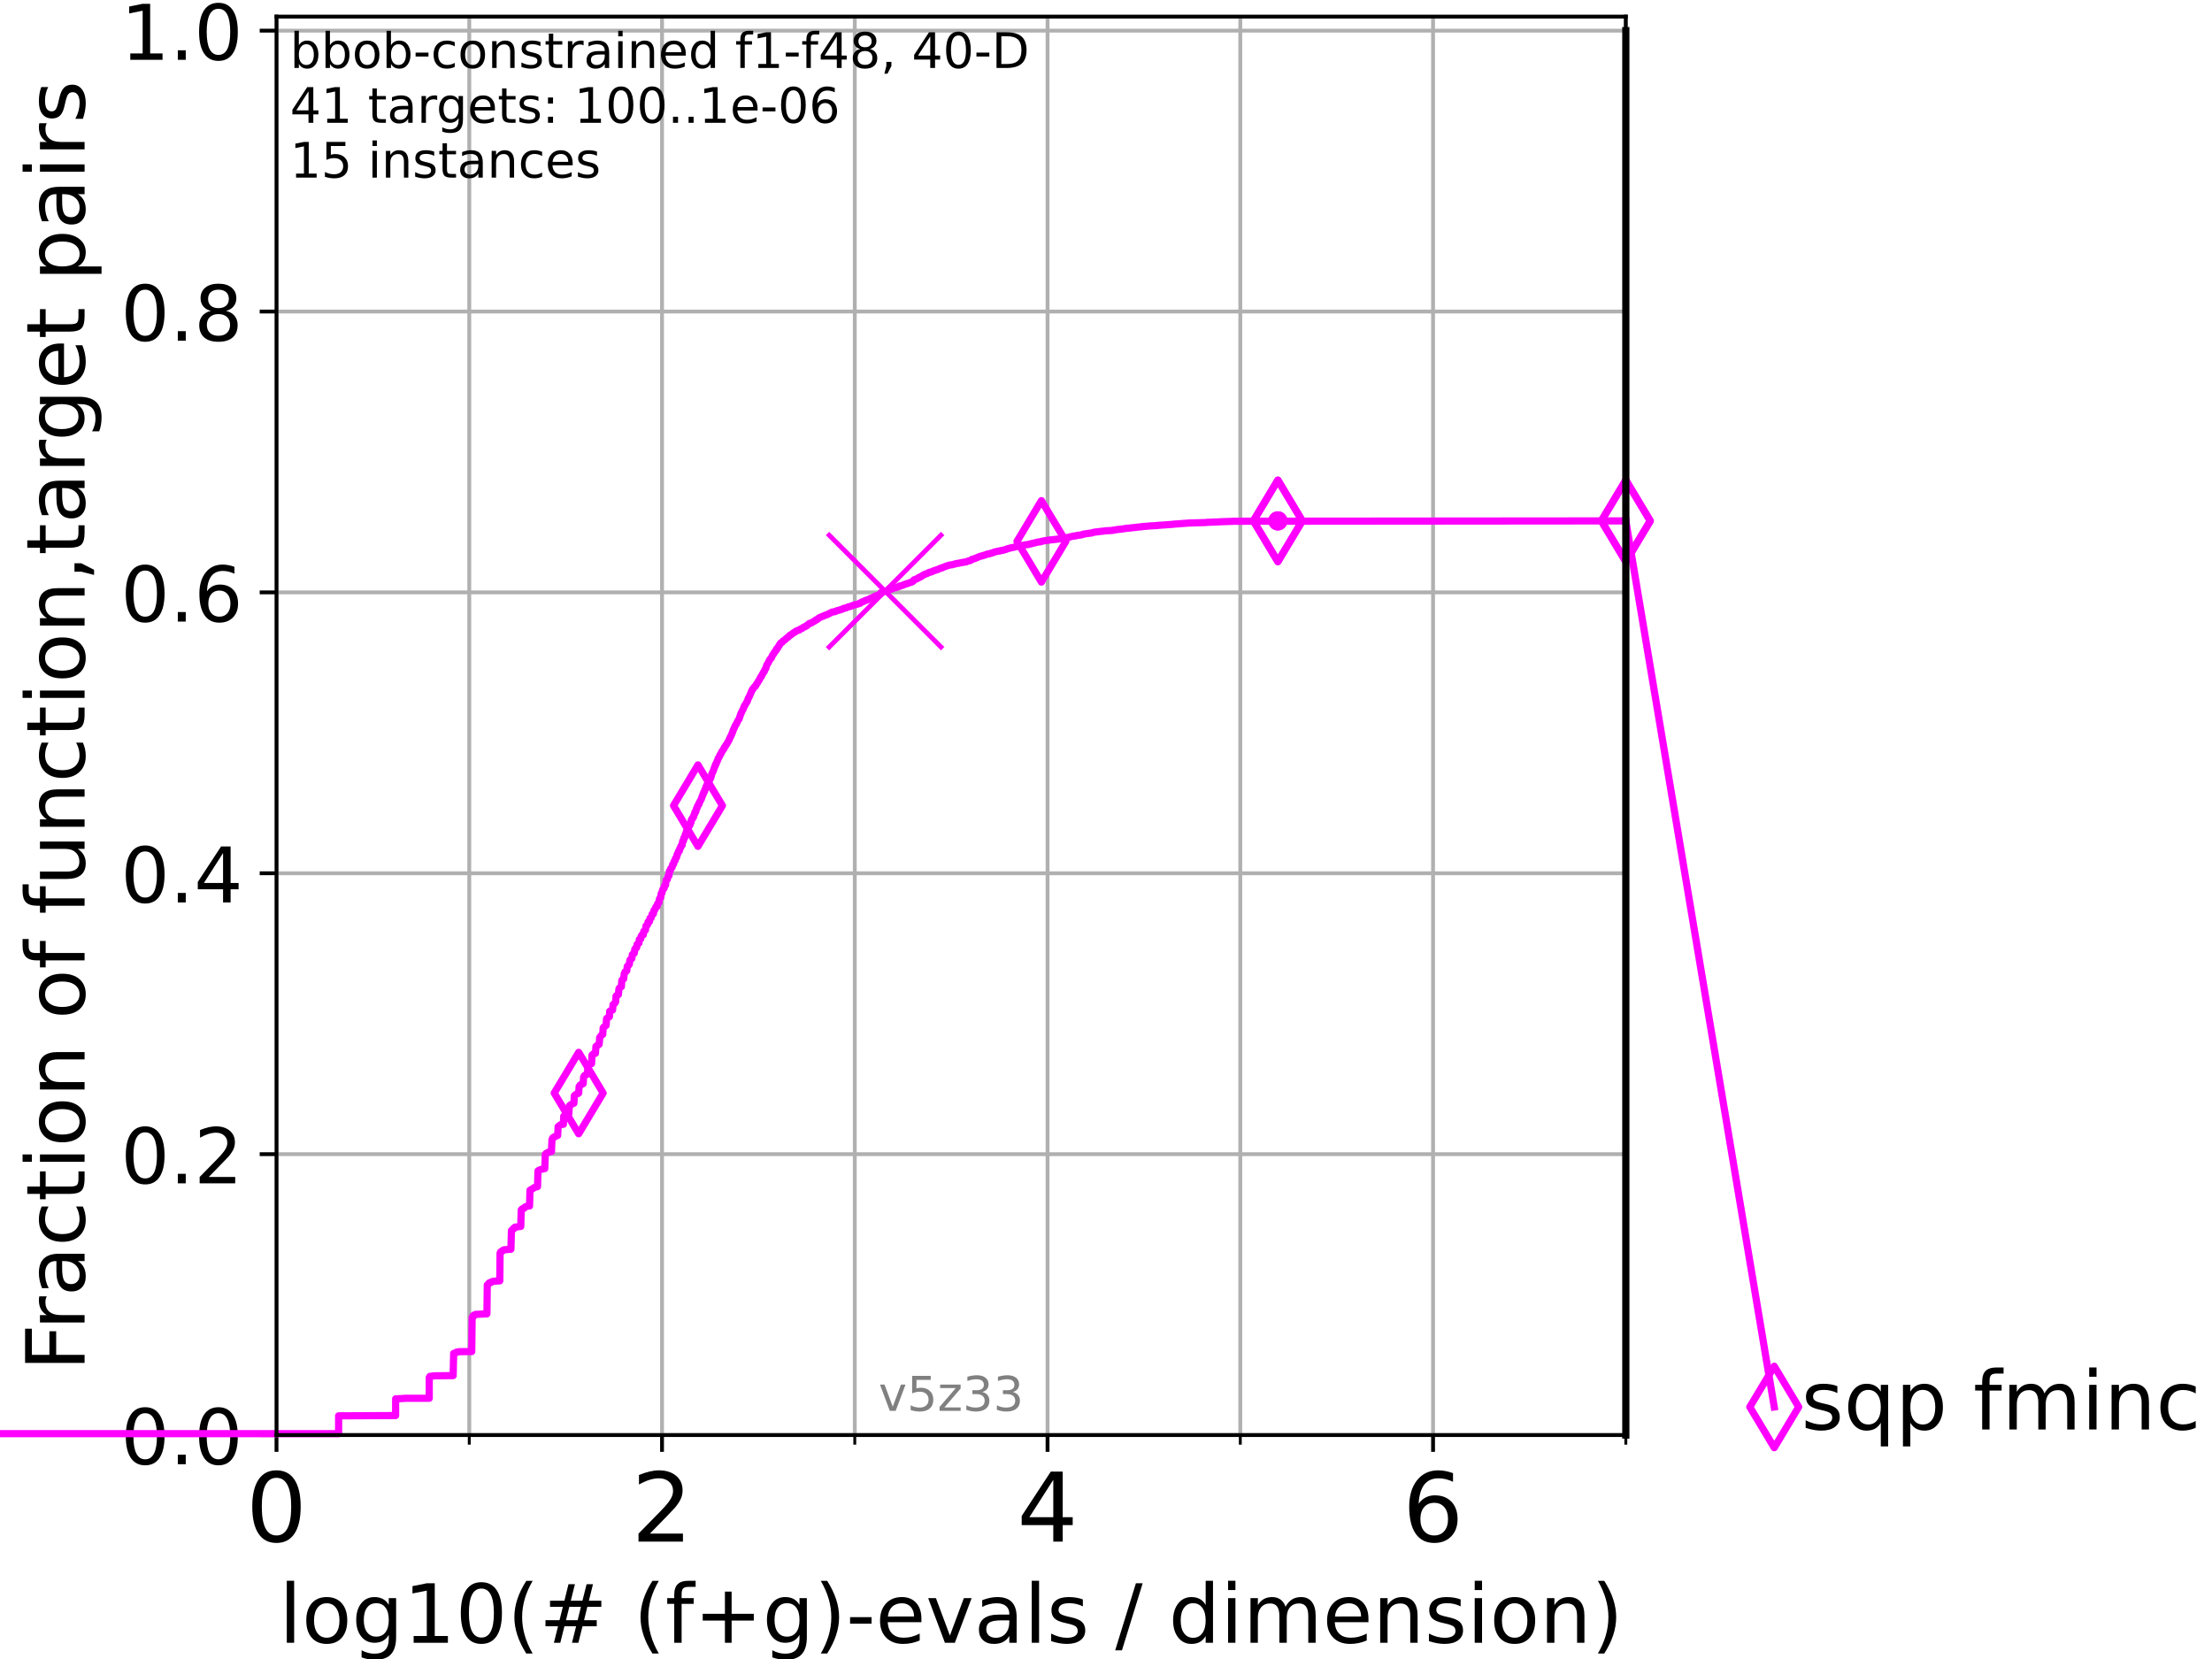 <?xml version="1.0" encoding="utf-8" standalone="no"?>
<!DOCTYPE svg PUBLIC "-//W3C//DTD SVG 1.1//EN"
  "http://www.w3.org/Graphics/SVG/1.1/DTD/svg11.dtd">
<!-- Created with matplotlib (https://matplotlib.org/) -->
<svg height="345.6pt" version="1.1" viewBox="0 0 460.8 345.6" width="460.8pt" xmlns="http://www.w3.org/2000/svg" xmlns:xlink="http://www.w3.org/1999/xlink">
 <defs>
  <style type="text/css">*{stroke-linecap:butt;stroke-linejoin:round;}</style>
 </defs>
 <g id="figure_1">
  <g id="patch_1">
   <path d="M 0 345.6 
L 460.8 345.6 
L 460.8 0 
L 0 0 
z
" style="fill:#ffffff;"/>
  </g>
  <g id="axes_1">
   <g id="patch_2">
    <path d="M 57.6 298.944 
L 338.688 298.944 
L 338.688 3.456 
L 57.6 3.456 
z
" style="fill:#ffffff;"/>
   </g>
   <g id="matplotlib.axis_1">
    <g id="xtick_1">
     <g id="line2d_1">
      <path clip-path="url(#pd8eb7acedb)" d="M 57.6 298.944 
L 57.6 3.456 
" style="fill:none;stroke:#b0b0b0;stroke-linecap:square;stroke-width:0.8;"/>
     </g>
     <g id="line2d_2">
      <defs>
       <path d="M 0 0 
L 0 3.5 
" id="m2a79908f19" style="stroke:#000000;stroke-width:0.8;"/>
      </defs>
      <g>
       <use style="stroke:#000000;stroke-width:0.8;" x="57.6" xlink:href="#m2a79908f19" y="298.944"/>
      </g>
     </g>
     <g id="text_1">
      <!-- 0 -->
      <g transform="translate(51.237 321.141)scale(0.2 -0.2)">
       <defs>
        <path d="M 31.781 66.406 
Q 24.172 66.406 20.328 58.906 
Q 16.5 51.422 16.5 36.375 
Q 16.5 21.391 20.328 13.891 
Q 24.172 6.391 31.781 6.391 
Q 39.453 6.391 43.281 13.891 
Q 47.125 21.391 47.125 36.375 
Q 47.125 51.422 43.281 58.906 
Q 39.453 66.406 31.781 66.406 
z
M 31.781 74.219 
Q 44.047 74.219 50.516 64.516 
Q 56.984 54.828 56.984 36.375 
Q 56.984 17.969 50.516 8.266 
Q 44.047 -1.422 31.781 -1.422 
Q 19.531 -1.422 13.062 8.266 
Q 6.594 17.969 6.594 36.375 
Q 6.594 54.828 13.062 64.516 
Q 19.531 74.219 31.781 74.219 
z
" id="DejaVuSans-48"/>
       </defs>
       <use xlink:href="#DejaVuSans-48"/>
      </g>
     </g>
    </g>
    <g id="xtick_2">
     <g id="line2d_3">
      <path clip-path="url(#pd8eb7acedb)" d="M 137.911 298.944 
L 137.911 3.456 
" style="fill:none;stroke:#b0b0b0;stroke-linecap:square;stroke-width:0.8;"/>
     </g>
     <g id="line2d_4">
      <g>
       <use style="stroke:#000000;stroke-width:0.8;" x="137.911" xlink:href="#m2a79908f19" y="298.944"/>
      </g>
     </g>
     <g id="text_2">
      <!-- 2 -->
      <g transform="translate(131.548 321.141)scale(0.2 -0.2)">
       <defs>
        <path d="M 19.188 8.297 
L 53.609 8.297 
L 53.609 0 
L 7.328 0 
L 7.328 8.297 
Q 12.938 14.109 22.625 23.891 
Q 32.328 33.688 34.812 36.531 
Q 39.547 41.844 41.422 45.531 
Q 43.312 49.219 43.312 52.781 
Q 43.312 58.594 39.234 62.25 
Q 35.156 65.922 28.609 65.922 
Q 23.969 65.922 18.812 64.312 
Q 13.672 62.703 7.812 59.422 
L 7.812 69.391 
Q 13.766 71.781 18.938 73 
Q 24.125 74.219 28.422 74.219 
Q 39.75 74.219 46.484 68.547 
Q 53.219 62.891 53.219 53.422 
Q 53.219 48.922 51.531 44.891 
Q 49.859 40.875 45.406 35.406 
Q 44.188 33.984 37.641 27.219 
Q 31.109 20.453 19.188 8.297 
z
" id="DejaVuSans-50"/>
       </defs>
       <use xlink:href="#DejaVuSans-50"/>
      </g>
     </g>
    </g>
    <g id="xtick_3">
     <g id="line2d_5">
      <path clip-path="url(#pd8eb7acedb)" d="M 218.222 298.944 
L 218.222 3.456 
" style="fill:none;stroke:#b0b0b0;stroke-linecap:square;stroke-width:0.8;"/>
     </g>
     <g id="line2d_6">
      <g>
       <use style="stroke:#000000;stroke-width:0.8;" x="218.222" xlink:href="#m2a79908f19" y="298.944"/>
      </g>
     </g>
     <g id="text_3">
      <!-- 4 -->
      <g transform="translate(211.859 321.141)scale(0.2 -0.2)">
       <defs>
        <path d="M 37.797 64.312 
L 12.891 25.391 
L 37.797 25.391 
z
M 35.203 72.906 
L 47.609 72.906 
L 47.609 25.391 
L 58.016 25.391 
L 58.016 17.188 
L 47.609 17.188 
L 47.609 0 
L 37.797 0 
L 37.797 17.188 
L 4.891 17.188 
L 4.891 26.703 
z
" id="DejaVuSans-52"/>
       </defs>
       <use xlink:href="#DejaVuSans-52"/>
      </g>
     </g>
    </g>
    <g id="xtick_4">
     <g id="line2d_7">
      <path clip-path="url(#pd8eb7acedb)" d="M 298.533 298.944 
L 298.533 3.456 
" style="fill:none;stroke:#b0b0b0;stroke-linecap:square;stroke-width:0.8;"/>
     </g>
     <g id="line2d_8">
      <g>
       <use style="stroke:#000000;stroke-width:0.8;" x="298.533" xlink:href="#m2a79908f19" y="298.944"/>
      </g>
     </g>
     <g id="text_4">
      <!-- 6 -->
      <g transform="translate(292.17 321.141)scale(0.2 -0.2)">
       <defs>
        <path d="M 33.016 40.375 
Q 26.375 40.375 22.484 35.828 
Q 18.609 31.297 18.609 23.391 
Q 18.609 15.531 22.484 10.953 
Q 26.375 6.391 33.016 6.391 
Q 39.656 6.391 43.531 10.953 
Q 47.406 15.531 47.406 23.391 
Q 47.406 31.297 43.531 35.828 
Q 39.656 40.375 33.016 40.375 
z
M 52.594 71.297 
L 52.594 62.312 
Q 48.875 64.062 45.094 64.984 
Q 41.312 65.922 37.594 65.922 
Q 27.828 65.922 22.672 59.328 
Q 17.531 52.734 16.797 39.406 
Q 19.672 43.656 24.016 45.922 
Q 28.375 48.188 33.594 48.188 
Q 44.578 48.188 50.953 41.516 
Q 57.328 34.859 57.328 23.391 
Q 57.328 12.156 50.688 5.359 
Q 44.047 -1.422 33.016 -1.422 
Q 20.359 -1.422 13.672 8.266 
Q 6.984 17.969 6.984 36.375 
Q 6.984 53.656 15.188 63.938 
Q 23.391 74.219 37.203 74.219 
Q 40.922 74.219 44.703 73.484 
Q 48.484 72.75 52.594 71.297 
z
" id="DejaVuSans-54"/>
       </defs>
       <use xlink:href="#DejaVuSans-54"/>
      </g>
     </g>
    </g>
    <g id="xtick_5">
     <g id="line2d_9">
      <path clip-path="url(#pd8eb7acedb)" d="M 97.755 298.944 
L 97.755 3.456 
" style="fill:none;stroke:#b0b0b0;stroke-linecap:square;stroke-width:0.8;"/>
     </g>
     <g id="line2d_10">
      <defs>
       <path d="M 0 0 
L 0 2 
" id="m77ba146993" style="stroke:#000000;stroke-width:0.6;"/>
      </defs>
      <g>
       <use style="stroke:#000000;stroke-width:0.6;" x="97.755" xlink:href="#m77ba146993" y="298.944"/>
      </g>
     </g>
    </g>
    <g id="xtick_6">
     <g id="line2d_11">
      <path clip-path="url(#pd8eb7acedb)" d="M 178.066 298.944 
L 178.066 3.456 
" style="fill:none;stroke:#b0b0b0;stroke-linecap:square;stroke-width:0.8;"/>
     </g>
     <g id="line2d_12">
      <g>
       <use style="stroke:#000000;stroke-width:0.6;" x="178.066" xlink:href="#m77ba146993" y="298.944"/>
      </g>
     </g>
    </g>
    <g id="xtick_7">
     <g id="line2d_13">
      <path clip-path="url(#pd8eb7acedb)" d="M 258.377 298.944 
L 258.377 3.456 
" style="fill:none;stroke:#b0b0b0;stroke-linecap:square;stroke-width:0.8;"/>
     </g>
     <g id="line2d_14">
      <g>
       <use style="stroke:#000000;stroke-width:0.6;" x="258.377" xlink:href="#m77ba146993" y="298.944"/>
      </g>
     </g>
    </g>
    <g id="xtick_8">
     <g id="line2d_15">
      <path clip-path="url(#pd8eb7acedb)" d="M 338.688 298.944 
L 338.688 3.456 
" style="fill:none;stroke:#b0b0b0;stroke-linecap:square;stroke-width:0.8;"/>
     </g>
     <g id="line2d_16">
      <g>
       <use style="stroke:#000000;stroke-width:0.6;" x="338.688" xlink:href="#m77ba146993" y="298.944"/>
      </g>
     </g>
    </g>
    <g id="text_5">
     <!-- log10(# (f+g)-evals / dimension) -->
     <g transform="translate(58.145 342.218)scale(0.17 -0.17)">
      <defs>
       <path d="M 9.422 75.984 
L 18.406 75.984 
L 18.406 0 
L 9.422 0 
z
" id="DejaVuSans-108"/>
       <path d="M 30.609 48.391 
Q 23.391 48.391 19.188 42.75 
Q 14.984 37.109 14.984 27.297 
Q 14.984 17.484 19.156 11.844 
Q 23.344 6.203 30.609 6.203 
Q 37.797 6.203 41.984 11.859 
Q 46.188 17.531 46.188 27.297 
Q 46.188 37.016 41.984 42.703 
Q 37.797 48.391 30.609 48.391 
z
M 30.609 56 
Q 42.328 56 49.016 48.375 
Q 55.719 40.766 55.719 27.297 
Q 55.719 13.875 49.016 6.219 
Q 42.328 -1.422 30.609 -1.422 
Q 18.844 -1.422 12.172 6.219 
Q 5.516 13.875 5.516 27.297 
Q 5.516 40.766 12.172 48.375 
Q 18.844 56 30.609 56 
z
" id="DejaVuSans-111"/>
       <path d="M 45.406 27.984 
Q 45.406 37.75 41.375 43.109 
Q 37.359 48.484 30.078 48.484 
Q 22.859 48.484 18.828 43.109 
Q 14.797 37.75 14.797 27.984 
Q 14.797 18.266 18.828 12.891 
Q 22.859 7.516 30.078 7.516 
Q 37.359 7.516 41.375 12.891 
Q 45.406 18.266 45.406 27.984 
z
M 54.391 6.781 
Q 54.391 -7.172 48.188 -13.984 
Q 42 -20.797 29.203 -20.797 
Q 24.469 -20.797 20.266 -20.094 
Q 16.062 -19.391 12.109 -17.922 
L 12.109 -9.188 
Q 16.062 -11.328 19.922 -12.344 
Q 23.781 -13.375 27.781 -13.375 
Q 36.625 -13.375 41.016 -8.766 
Q 45.406 -4.156 45.406 5.172 
L 45.406 9.625 
Q 42.625 4.781 38.281 2.391 
Q 33.938 0 27.875 0 
Q 17.828 0 11.672 7.656 
Q 5.516 15.328 5.516 27.984 
Q 5.516 40.672 11.672 48.328 
Q 17.828 56 27.875 56 
Q 33.938 56 38.281 53.609 
Q 42.625 51.219 45.406 46.391 
L 45.406 54.688 
L 54.391 54.688 
z
" id="DejaVuSans-103"/>
       <path d="M 12.406 8.297 
L 28.516 8.297 
L 28.516 63.922 
L 10.984 60.406 
L 10.984 69.391 
L 28.422 72.906 
L 38.281 72.906 
L 38.281 8.297 
L 54.391 8.297 
L 54.391 0 
L 12.406 0 
z
" id="DejaVuSans-49"/>
       <path d="M 31 75.875 
Q 24.469 64.656 21.281 53.656 
Q 18.109 42.672 18.109 31.391 
Q 18.109 20.125 21.312 9.062 
Q 24.516 -2 31 -13.188 
L 23.188 -13.188 
Q 15.875 -1.703 12.234 9.375 
Q 8.594 20.453 8.594 31.391 
Q 8.594 42.281 12.203 53.312 
Q 15.828 64.359 23.188 75.875 
z
" id="DejaVuSans-40"/>
       <path d="M 51.125 44 
L 36.922 44 
L 32.812 27.688 
L 47.125 27.688 
z
M 43.797 71.781 
L 38.719 51.516 
L 52.984 51.516 
L 58.109 71.781 
L 65.922 71.781 
L 60.891 51.516 
L 76.125 51.516 
L 76.125 44 
L 58.984 44 
L 54.984 27.688 
L 70.516 27.688 
L 70.516 20.219 
L 53.078 20.219 
L 48 0 
L 40.188 0 
L 45.219 20.219 
L 30.906 20.219 
L 25.875 0 
L 18.016 0 
L 23.094 20.219 
L 7.719 20.219 
L 7.719 27.688 
L 24.906 27.688 
L 29 44 
L 13.281 44 
L 13.281 51.516 
L 30.906 51.516 
L 35.891 71.781 
z
" id="DejaVuSans-35"/>
       <path id="DejaVuSans-32"/>
       <path d="M 37.109 75.984 
L 37.109 68.5 
L 28.516 68.5 
Q 23.688 68.5 21.797 66.547 
Q 19.922 64.594 19.922 59.516 
L 19.922 54.688 
L 34.719 54.688 
L 34.719 47.703 
L 19.922 47.703 
L 19.922 0 
L 10.891 0 
L 10.891 47.703 
L 2.297 47.703 
L 2.297 54.688 
L 10.891 54.688 
L 10.891 58.5 
Q 10.891 67.625 15.141 71.797 
Q 19.391 75.984 28.609 75.984 
z
" id="DejaVuSans-102"/>
       <path d="M 46 62.703 
L 46 35.5 
L 73.188 35.5 
L 73.188 27.203 
L 46 27.203 
L 46 0 
L 37.797 0 
L 37.797 27.203 
L 10.594 27.203 
L 10.594 35.5 
L 37.797 35.5 
L 37.797 62.703 
z
" id="DejaVuSans-43"/>
       <path d="M 8.016 75.875 
L 15.828 75.875 
Q 23.141 64.359 26.781 53.312 
Q 30.422 42.281 30.422 31.391 
Q 30.422 20.453 26.781 9.375 
Q 23.141 -1.703 15.828 -13.188 
L 8.016 -13.188 
Q 14.5 -2 17.703 9.062 
Q 20.906 20.125 20.906 31.391 
Q 20.906 42.672 17.703 53.656 
Q 14.5 64.656 8.016 75.875 
z
" id="DejaVuSans-41"/>
       <path d="M 4.891 31.391 
L 31.203 31.391 
L 31.203 23.391 
L 4.891 23.391 
z
" id="DejaVuSans-45"/>
       <path d="M 56.203 29.594 
L 56.203 25.203 
L 14.891 25.203 
Q 15.484 15.922 20.484 11.062 
Q 25.484 6.203 34.422 6.203 
Q 39.594 6.203 44.453 7.469 
Q 49.312 8.734 54.109 11.281 
L 54.109 2.781 
Q 49.266 0.734 44.188 -0.344 
Q 39.109 -1.422 33.891 -1.422 
Q 20.797 -1.422 13.156 6.188 
Q 5.516 13.812 5.516 26.812 
Q 5.516 40.234 12.766 48.109 
Q 20.016 56 32.328 56 
Q 43.359 56 49.781 48.891 
Q 56.203 41.797 56.203 29.594 
z
M 47.219 32.234 
Q 47.125 39.594 43.094 43.984 
Q 39.062 48.391 32.422 48.391 
Q 24.906 48.391 20.391 44.141 
Q 15.875 39.891 15.188 32.172 
z
" id="DejaVuSans-101"/>
       <path d="M 2.984 54.688 
L 12.5 54.688 
L 29.594 8.797 
L 46.688 54.688 
L 56.203 54.688 
L 35.688 0 
L 23.484 0 
z
" id="DejaVuSans-118"/>
       <path d="M 34.281 27.484 
Q 23.391 27.484 19.188 25 
Q 14.984 22.516 14.984 16.5 
Q 14.984 11.719 18.141 8.906 
Q 21.297 6.109 26.703 6.109 
Q 34.188 6.109 38.703 11.406 
Q 43.219 16.703 43.219 25.484 
L 43.219 27.484 
z
M 52.203 31.203 
L 52.203 0 
L 43.219 0 
L 43.219 8.297 
Q 40.141 3.328 35.547 0.953 
Q 30.953 -1.422 24.312 -1.422 
Q 15.922 -1.422 10.953 3.297 
Q 6 8.016 6 15.922 
Q 6 25.141 12.172 29.828 
Q 18.359 34.516 30.609 34.516 
L 43.219 34.516 
L 43.219 35.406 
Q 43.219 41.609 39.141 45 
Q 35.062 48.391 27.688 48.391 
Q 23 48.391 18.547 47.266 
Q 14.109 46.141 10.016 43.891 
L 10.016 52.203 
Q 14.938 54.109 19.578 55.047 
Q 24.219 56 28.609 56 
Q 40.484 56 46.344 49.844 
Q 52.203 43.703 52.203 31.203 
z
" id="DejaVuSans-97"/>
       <path d="M 44.281 53.078 
L 44.281 44.578 
Q 40.484 46.531 36.375 47.5 
Q 32.281 48.484 27.875 48.484 
Q 21.188 48.484 17.844 46.438 
Q 14.5 44.391 14.5 40.281 
Q 14.5 37.156 16.891 35.375 
Q 19.281 33.594 26.516 31.984 
L 29.594 31.297 
Q 39.156 29.25 43.188 25.516 
Q 47.219 21.781 47.219 15.094 
Q 47.219 7.469 41.188 3.016 
Q 35.156 -1.422 24.609 -1.422 
Q 20.219 -1.422 15.453 -0.562 
Q 10.688 0.297 5.422 2 
L 5.422 11.281 
Q 10.406 8.688 15.234 7.391 
Q 20.062 6.109 24.812 6.109 
Q 31.156 6.109 34.562 8.281 
Q 37.984 10.453 37.984 14.406 
Q 37.984 18.062 35.516 20.016 
Q 33.062 21.969 24.703 23.781 
L 21.578 24.516 
Q 13.234 26.266 9.516 29.906 
Q 5.812 33.547 5.812 39.891 
Q 5.812 47.609 11.281 51.797 
Q 16.75 56 26.812 56 
Q 31.781 56 36.172 55.266 
Q 40.578 54.547 44.281 53.078 
z
" id="DejaVuSans-115"/>
       <path d="M 25.391 72.906 
L 33.688 72.906 
L 8.297 -9.281 
L 0 -9.281 
z
" id="DejaVuSans-47"/>
       <path d="M 45.406 46.391 
L 45.406 75.984 
L 54.391 75.984 
L 54.391 0 
L 45.406 0 
L 45.406 8.203 
Q 42.578 3.328 38.25 0.953 
Q 33.938 -1.422 27.875 -1.422 
Q 17.969 -1.422 11.734 6.484 
Q 5.516 14.406 5.516 27.297 
Q 5.516 40.188 11.734 48.094 
Q 17.969 56 27.875 56 
Q 33.938 56 38.25 53.625 
Q 42.578 51.266 45.406 46.391 
z
M 14.797 27.297 
Q 14.797 17.391 18.875 11.75 
Q 22.953 6.109 30.078 6.109 
Q 37.203 6.109 41.297 11.75 
Q 45.406 17.391 45.406 27.297 
Q 45.406 37.203 41.297 42.844 
Q 37.203 48.484 30.078 48.484 
Q 22.953 48.484 18.875 42.844 
Q 14.797 37.203 14.797 27.297 
z
" id="DejaVuSans-100"/>
       <path d="M 9.422 54.688 
L 18.406 54.688 
L 18.406 0 
L 9.422 0 
z
M 9.422 75.984 
L 18.406 75.984 
L 18.406 64.594 
L 9.422 64.594 
z
" id="DejaVuSans-105"/>
       <path d="M 52 44.188 
Q 55.375 50.25 60.062 53.125 
Q 64.75 56 71.094 56 
Q 79.641 56 84.281 50.016 
Q 88.922 44.047 88.922 33.016 
L 88.922 0 
L 79.891 0 
L 79.891 32.719 
Q 79.891 40.578 77.094 44.375 
Q 74.312 48.188 68.609 48.188 
Q 61.625 48.188 57.562 43.547 
Q 53.516 38.922 53.516 30.906 
L 53.516 0 
L 44.484 0 
L 44.484 32.719 
Q 44.484 40.625 41.703 44.406 
Q 38.922 48.188 33.109 48.188 
Q 26.219 48.188 22.156 43.531 
Q 18.109 38.875 18.109 30.906 
L 18.109 0 
L 9.078 0 
L 9.078 54.688 
L 18.109 54.688 
L 18.109 46.188 
Q 21.188 51.219 25.484 53.609 
Q 29.781 56 35.688 56 
Q 41.656 56 45.828 52.969 
Q 50 49.953 52 44.188 
z
" id="DejaVuSans-109"/>
       <path d="M 54.891 33.016 
L 54.891 0 
L 45.906 0 
L 45.906 32.719 
Q 45.906 40.484 42.875 44.328 
Q 39.844 48.188 33.797 48.188 
Q 26.516 48.188 22.312 43.547 
Q 18.109 38.922 18.109 30.906 
L 18.109 0 
L 9.078 0 
L 9.078 54.688 
L 18.109 54.688 
L 18.109 46.188 
Q 21.344 51.125 25.703 53.562 
Q 30.078 56 35.797 56 
Q 45.219 56 50.047 50.172 
Q 54.891 44.344 54.891 33.016 
z
" id="DejaVuSans-110"/>
      </defs>
      <use xlink:href="#DejaVuSans-108"/>
      <use x="27.783" xlink:href="#DejaVuSans-111"/>
      <use x="88.965" xlink:href="#DejaVuSans-103"/>
      <use x="152.441" xlink:href="#DejaVuSans-49"/>
      <use x="216.064" xlink:href="#DejaVuSans-48"/>
      <use x="279.688" xlink:href="#DejaVuSans-40"/>
      <use x="318.701" xlink:href="#DejaVuSans-35"/>
      <use x="402.49" xlink:href="#DejaVuSans-32"/>
      <use x="434.277" xlink:href="#DejaVuSans-40"/>
      <use x="473.291" xlink:href="#DejaVuSans-102"/>
      <use x="508.496" xlink:href="#DejaVuSans-43"/>
      <use x="592.285" xlink:href="#DejaVuSans-103"/>
      <use x="655.762" xlink:href="#DejaVuSans-41"/>
      <use x="694.775" xlink:href="#DejaVuSans-45"/>
      <use x="730.859" xlink:href="#DejaVuSans-101"/>
      <use x="792.383" xlink:href="#DejaVuSans-118"/>
      <use x="851.562" xlink:href="#DejaVuSans-97"/>
      <use x="912.842" xlink:href="#DejaVuSans-108"/>
      <use x="940.625" xlink:href="#DejaVuSans-115"/>
      <use x="992.725" xlink:href="#DejaVuSans-32"/>
      <use x="1024.512" xlink:href="#DejaVuSans-47"/>
      <use x="1058.203" xlink:href="#DejaVuSans-32"/>
      <use x="1089.99" xlink:href="#DejaVuSans-100"/>
      <use x="1153.467" xlink:href="#DejaVuSans-105"/>
      <use x="1181.25" xlink:href="#DejaVuSans-109"/>
      <use x="1278.662" xlink:href="#DejaVuSans-101"/>
      <use x="1340.186" xlink:href="#DejaVuSans-110"/>
      <use x="1403.564" xlink:href="#DejaVuSans-115"/>
      <use x="1455.664" xlink:href="#DejaVuSans-105"/>
      <use x="1483.447" xlink:href="#DejaVuSans-111"/>
      <use x="1544.629" xlink:href="#DejaVuSans-110"/>
      <use x="1608.008" xlink:href="#DejaVuSans-41"/>
     </g>
    </g>
   </g>
   <g id="matplotlib.axis_2">
    <g id="ytick_1">
     <g id="line2d_17">
      <path clip-path="url(#pd8eb7acedb)" d="M 57.6 298.944 
L 338.688 298.944 
" style="fill:none;stroke:#b0b0b0;stroke-linecap:square;stroke-width:0.8;"/>
     </g>
     <g id="line2d_18">
      <defs>
       <path d="M 0 0 
L -3.5 0 
" id="mb913ac552a" style="stroke:#000000;stroke-width:0.8;"/>
      </defs>
      <g>
       <use style="stroke:#000000;stroke-width:0.8;" x="57.6" xlink:href="#mb913ac552a" y="298.944"/>
      </g>
     </g>
     <g id="text_6">
      <!-- 0.0 -->
      <g transform="translate(25.155 305.023)scale(0.16 -0.16)">
       <defs>
        <path d="M 10.688 12.406 
L 21 12.406 
L 21 0 
L 10.688 0 
z
" id="DejaVuSans-46"/>
       </defs>
       <use xlink:href="#DejaVuSans-48"/>
       <use x="63.623" xlink:href="#DejaVuSans-46"/>
       <use x="95.41" xlink:href="#DejaVuSans-48"/>
      </g>
     </g>
    </g>
    <g id="ytick_2">
     <g id="line2d_19">
      <path clip-path="url(#pd8eb7acedb)" d="M 57.6 240.432 
L 338.688 240.432 
" style="fill:none;stroke:#b0b0b0;stroke-linecap:square;stroke-width:0.8;"/>
     </g>
     <g id="line2d_20">
      <g>
       <use style="stroke:#000000;stroke-width:0.8;" x="57.6" xlink:href="#mb913ac552a" y="240.432"/>
      </g>
     </g>
     <g id="text_7">
      <!-- 0.2 -->
      <g transform="translate(25.155 246.51)scale(0.16 -0.16)">
       <use xlink:href="#DejaVuSans-48"/>
       <use x="63.623" xlink:href="#DejaVuSans-46"/>
       <use x="95.41" xlink:href="#DejaVuSans-50"/>
      </g>
     </g>
    </g>
    <g id="ytick_3">
     <g id="line2d_21">
      <path clip-path="url(#pd8eb7acedb)" d="M 57.6 181.919 
L 338.688 181.919 
" style="fill:none;stroke:#b0b0b0;stroke-linecap:square;stroke-width:0.8;"/>
     </g>
     <g id="line2d_22">
      <g>
       <use style="stroke:#000000;stroke-width:0.8;" x="57.6" xlink:href="#mb913ac552a" y="181.919"/>
      </g>
     </g>
     <g id="text_8">
      <!-- 0.4 -->
      <g transform="translate(25.155 187.998)scale(0.16 -0.16)">
       <use xlink:href="#DejaVuSans-48"/>
       <use x="63.623" xlink:href="#DejaVuSans-46"/>
       <use x="95.41" xlink:href="#DejaVuSans-52"/>
      </g>
     </g>
    </g>
    <g id="ytick_4">
     <g id="line2d_23">
      <path clip-path="url(#pd8eb7acedb)" d="M 57.6 123.407 
L 338.688 123.407 
" style="fill:none;stroke:#b0b0b0;stroke-linecap:square;stroke-width:0.8;"/>
     </g>
     <g id="line2d_24">
      <g>
       <use style="stroke:#000000;stroke-width:0.8;" x="57.6" xlink:href="#mb913ac552a" y="123.407"/>
      </g>
     </g>
     <g id="text_9">
      <!-- 0.6 -->
      <g transform="translate(25.155 129.485)scale(0.16 -0.16)">
       <use xlink:href="#DejaVuSans-48"/>
       <use x="63.623" xlink:href="#DejaVuSans-46"/>
       <use x="95.41" xlink:href="#DejaVuSans-54"/>
      </g>
     </g>
    </g>
    <g id="ytick_5">
     <g id="line2d_25">
      <path clip-path="url(#pd8eb7acedb)" d="M 57.6 64.894 
L 338.688 64.894 
" style="fill:none;stroke:#b0b0b0;stroke-linecap:square;stroke-width:0.8;"/>
     </g>
     <g id="line2d_26">
      <g>
       <use style="stroke:#000000;stroke-width:0.8;" x="57.6" xlink:href="#mb913ac552a" y="64.894"/>
      </g>
     </g>
     <g id="text_10">
      <!-- 0.8 -->
      <g transform="translate(25.155 70.973)scale(0.16 -0.16)">
       <defs>
        <path d="M 31.781 34.625 
Q 24.75 34.625 20.719 30.859 
Q 16.703 27.094 16.703 20.516 
Q 16.703 13.922 20.719 10.156 
Q 24.75 6.391 31.781 6.391 
Q 38.812 6.391 42.859 10.172 
Q 46.922 13.969 46.922 20.516 
Q 46.922 27.094 42.891 30.859 
Q 38.875 34.625 31.781 34.625 
z
M 21.922 38.812 
Q 15.578 40.375 12.031 44.719 
Q 8.5 49.078 8.5 55.328 
Q 8.5 64.062 14.719 69.141 
Q 20.953 74.219 31.781 74.219 
Q 42.672 74.219 48.875 69.141 
Q 55.078 64.062 55.078 55.328 
Q 55.078 49.078 51.531 44.719 
Q 48 40.375 41.703 38.812 
Q 48.828 37.156 52.797 32.312 
Q 56.781 27.484 56.781 20.516 
Q 56.781 9.906 50.312 4.234 
Q 43.844 -1.422 31.781 -1.422 
Q 19.734 -1.422 13.25 4.234 
Q 6.781 9.906 6.781 20.516 
Q 6.781 27.484 10.781 32.312 
Q 14.797 37.156 21.922 38.812 
z
M 18.312 54.391 
Q 18.312 48.734 21.844 45.562 
Q 25.391 42.391 31.781 42.391 
Q 38.141 42.391 41.719 45.562 
Q 45.312 48.734 45.312 54.391 
Q 45.312 60.062 41.719 63.234 
Q 38.141 66.406 31.781 66.406 
Q 25.391 66.406 21.844 63.234 
Q 18.312 60.062 18.312 54.391 
z
" id="DejaVuSans-56"/>
       </defs>
       <use xlink:href="#DejaVuSans-48"/>
       <use x="63.623" xlink:href="#DejaVuSans-46"/>
       <use x="95.41" xlink:href="#DejaVuSans-56"/>
      </g>
     </g>
    </g>
    <g id="ytick_6">
     <g id="line2d_27">
      <path clip-path="url(#pd8eb7acedb)" d="M 57.6 6.382 
L 338.688 6.382 
" style="fill:none;stroke:#b0b0b0;stroke-linecap:square;stroke-width:0.8;"/>
     </g>
     <g id="line2d_28">
      <g>
       <use style="stroke:#000000;stroke-width:0.8;" x="57.6" xlink:href="#mb913ac552a" y="6.382"/>
      </g>
     </g>
     <g id="text_11">
      <!-- 1.0 -->
      <g transform="translate(25.155 12.46)scale(0.16 -0.16)">
       <use xlink:href="#DejaVuSans-49"/>
       <use x="63.623" xlink:href="#DejaVuSans-46"/>
       <use x="95.41" xlink:href="#DejaVuSans-48"/>
      </g>
     </g>
    </g>
    <g id="text_12">
     <!-- Fraction of function,target pairs -->
     <g transform="translate(17.62 285.585)rotate(-90)scale(0.17 -0.17)">
      <defs>
       <path d="M 9.812 72.906 
L 51.703 72.906 
L 51.703 64.594 
L 19.672 64.594 
L 19.672 43.109 
L 48.578 43.109 
L 48.578 34.812 
L 19.672 34.812 
L 19.672 0 
L 9.812 0 
z
" id="DejaVuSans-70"/>
       <path d="M 41.109 46.297 
Q 39.594 47.172 37.812 47.578 
Q 36.031 48 33.891 48 
Q 26.266 48 22.188 43.047 
Q 18.109 38.094 18.109 28.812 
L 18.109 0 
L 9.078 0 
L 9.078 54.688 
L 18.109 54.688 
L 18.109 46.188 
Q 20.953 51.172 25.484 53.578 
Q 30.031 56 36.531 56 
Q 37.453 56 38.578 55.875 
Q 39.703 55.766 41.062 55.516 
z
" id="DejaVuSans-114"/>
       <path d="M 48.781 52.594 
L 48.781 44.188 
Q 44.969 46.297 41.141 47.344 
Q 37.312 48.391 33.406 48.391 
Q 24.656 48.391 19.812 42.844 
Q 14.984 37.312 14.984 27.297 
Q 14.984 17.281 19.812 11.734 
Q 24.656 6.203 33.406 6.203 
Q 37.312 6.203 41.141 7.25 
Q 44.969 8.297 48.781 10.406 
L 48.781 2.094 
Q 45.016 0.344 40.984 -0.531 
Q 36.969 -1.422 32.422 -1.422 
Q 20.062 -1.422 12.781 6.344 
Q 5.516 14.109 5.516 27.297 
Q 5.516 40.672 12.859 48.328 
Q 20.219 56 33.016 56 
Q 37.156 56 41.109 55.141 
Q 45.062 54.297 48.781 52.594 
z
" id="DejaVuSans-99"/>
       <path d="M 18.312 70.219 
L 18.312 54.688 
L 36.812 54.688 
L 36.812 47.703 
L 18.312 47.703 
L 18.312 18.016 
Q 18.312 11.328 20.141 9.422 
Q 21.969 7.516 27.594 7.516 
L 36.812 7.516 
L 36.812 0 
L 27.594 0 
Q 17.188 0 13.234 3.875 
Q 9.281 7.766 9.281 18.016 
L 9.281 47.703 
L 2.688 47.703 
L 2.688 54.688 
L 9.281 54.688 
L 9.281 70.219 
z
" id="DejaVuSans-116"/>
       <path d="M 8.5 21.578 
L 8.5 54.688 
L 17.484 54.688 
L 17.484 21.922 
Q 17.484 14.156 20.5 10.266 
Q 23.531 6.391 29.594 6.391 
Q 36.859 6.391 41.078 11.031 
Q 45.312 15.672 45.312 23.688 
L 45.312 54.688 
L 54.297 54.688 
L 54.297 0 
L 45.312 0 
L 45.312 8.406 
Q 42.047 3.422 37.719 1 
Q 33.406 -1.422 27.688 -1.422 
Q 18.266 -1.422 13.375 4.438 
Q 8.5 10.297 8.5 21.578 
z
M 31.109 56 
z
" id="DejaVuSans-117"/>
       <path d="M 11.719 12.406 
L 22.016 12.406 
L 22.016 4 
L 14.016 -11.625 
L 7.719 -11.625 
L 11.719 4 
z
" id="DejaVuSans-44"/>
       <path d="M 18.109 8.203 
L 18.109 -20.797 
L 9.078 -20.797 
L 9.078 54.688 
L 18.109 54.688 
L 18.109 46.391 
Q 20.953 51.266 25.266 53.625 
Q 29.594 56 35.594 56 
Q 45.562 56 51.781 48.094 
Q 58.016 40.188 58.016 27.297 
Q 58.016 14.406 51.781 6.484 
Q 45.562 -1.422 35.594 -1.422 
Q 29.594 -1.422 25.266 0.953 
Q 20.953 3.328 18.109 8.203 
z
M 48.688 27.297 
Q 48.688 37.203 44.609 42.844 
Q 40.531 48.484 33.406 48.484 
Q 26.266 48.484 22.188 42.844 
Q 18.109 37.203 18.109 27.297 
Q 18.109 17.391 22.188 11.75 
Q 26.266 6.109 33.406 6.109 
Q 40.531 6.109 44.609 11.75 
Q 48.688 17.391 48.688 27.297 
z
" id="DejaVuSans-112"/>
      </defs>
      <use xlink:href="#DejaVuSans-70"/>
      <use x="50.27" xlink:href="#DejaVuSans-114"/>
      <use x="91.383" xlink:href="#DejaVuSans-97"/>
      <use x="152.662" xlink:href="#DejaVuSans-99"/>
      <use x="207.643" xlink:href="#DejaVuSans-116"/>
      <use x="246.852" xlink:href="#DejaVuSans-105"/>
      <use x="274.635" xlink:href="#DejaVuSans-111"/>
      <use x="335.816" xlink:href="#DejaVuSans-110"/>
      <use x="399.195" xlink:href="#DejaVuSans-32"/>
      <use x="430.982" xlink:href="#DejaVuSans-111"/>
      <use x="492.164" xlink:href="#DejaVuSans-102"/>
      <use x="527.369" xlink:href="#DejaVuSans-32"/>
      <use x="559.156" xlink:href="#DejaVuSans-102"/>
      <use x="594.361" xlink:href="#DejaVuSans-117"/>
      <use x="657.74" xlink:href="#DejaVuSans-110"/>
      <use x="721.119" xlink:href="#DejaVuSans-99"/>
      <use x="776.1" xlink:href="#DejaVuSans-116"/>
      <use x="815.309" xlink:href="#DejaVuSans-105"/>
      <use x="843.092" xlink:href="#DejaVuSans-111"/>
      <use x="904.273" xlink:href="#DejaVuSans-110"/>
      <use x="967.652" xlink:href="#DejaVuSans-44"/>
      <use x="999.439" xlink:href="#DejaVuSans-116"/>
      <use x="1038.648" xlink:href="#DejaVuSans-97"/>
      <use x="1099.928" xlink:href="#DejaVuSans-114"/>
      <use x="1139.291" xlink:href="#DejaVuSans-103"/>
      <use x="1202.768" xlink:href="#DejaVuSans-101"/>
      <use x="1264.291" xlink:href="#DejaVuSans-116"/>
      <use x="1303.5" xlink:href="#DejaVuSans-32"/>
      <use x="1335.287" xlink:href="#DejaVuSans-112"/>
      <use x="1398.764" xlink:href="#DejaVuSans-97"/>
      <use x="1460.043" xlink:href="#DejaVuSans-105"/>
      <use x="1487.826" xlink:href="#DejaVuSans-114"/>
      <use x="1528.939" xlink:href="#DejaVuSans-115"/>
     </g>
    </g>
   </g>
   <g id="line2d_29">
    <defs>
     <path d="M 0 1.5 
C 0.398 1.5 0.779 1.342 1.061 1.061 
C 1.342 0.779 1.5 0.398 1.5 0 
C 1.5 -0.398 1.342 -0.779 1.061 -1.061 
C 0.779 -1.342 0.398 -1.5 0 -1.5 
C -0.398 -1.5 -0.779 -1.342 -1.061 -1.061 
C -1.342 -0.779 -1.5 -0.398 -1.5 0 
C -1.5 0.398 -1.342 0.779 -1.061 1.061 
C -0.779 1.342 -0.398 1.5 0 1.5 
z
" id="mb0d422d6a4" style="stroke:#ff00ff;"/>
    </defs>
    <g>
     <use style="fill:#ff00ff;stroke:#ff00ff;" x="266.201" xlink:href="#mb0d422d6a4" y="108.511"/>
     <use style="fill:#ff00ff;stroke:#ff00ff;" x="266.201" xlink:href="#mb0d422d6a4" y="108.511"/>
    </g>
   </g>
   <g id="line2d_30">
    <path d="M -1 298.662 
L 70.539 298.662 
L 70.539 294.945 
L 82.418 294.886 
L 82.418 291.407 
L 84.213 291.318 
L 84.213 291.288 
L 89.419 291.288 
L 89.419 286.962 
L 89.559 286.962 
L 89.559 286.724 
L 90.377 286.635 
L 90.377 286.605 
L 94.401 286.561 
L 94.506 281.937 
L 94.921 281.863 
L 95.023 281.699 
L 95.526 281.61 
L 95.526 281.581 
L 98.271 281.551 
L 98.355 274.43 
L 98.523 274.4 
L 98.523 274.103 
L 98.772 274.058 
L 98.772 273.925 
L 99.098 273.895 
L 99.098 273.806 
L 101.436 273.702 
L 101.507 267.681 
L 101.647 267.577 
L 101.717 267.458 
L 101.855 267.413 
L 101.924 267.235 
L 102.264 267.175 
L 102.331 267.056 
L 102.729 266.952 
L 102.729 266.923 
L 104.115 266.819 
L 104.175 261.036 
L 104.235 261.036 
L 104.295 260.783 
L 104.592 260.679 
L 104.651 260.53 
L 104.942 260.426 
L 105 260.352 
L 106.303 260.248 
L 106.303 260.233 
L 106.436 260.233 
L 106.541 256.338 
L 106.699 256.234 
L 106.803 256.1 
L 106.906 256.085 
L 106.958 255.892 
L 107.162 255.848 
L 107.264 255.639 
L 108.103 255.535 
L 108.103 255.52 
L 108.484 255.491 
L 108.578 252.057 
L 108.718 251.968 
L 108.764 251.849 
L 109.086 251.759 
L 109.177 251.596 
L 109.357 251.522 
L 109.447 251.388 
L 109.8 251.313 
L 109.843 251.254 
L 110.317 251.224 
L 110.401 247.939 
L 110.569 247.879 
L 110.653 247.79 
L 110.901 247.686 
L 110.983 247.597 
L 111.145 247.508 
L 111.226 247.419 
L 111.506 247.314 
L 111.585 247.285 
L 111.975 247.196 
L 112.071 243.925 
L 112.243 243.821 
L 112.243 243.806 
L 112.469 243.717 
L 112.525 243.672 
L 112.877 243.568 
L 112.987 243.539 
L 113.489 243.434 
L 113.595 240.461 
L 113.7 240.372 
L 113.77 240.268 
L 114.012 240.209 
L 114.114 240.075 
L 114.419 239.986 
L 114.519 239.926 
L 114.882 239.896 
L 114.98 237.399 
L 115.045 237.399 
L 115.141 237.042 
L 115.333 236.983 
L 115.333 236.893 
L 115.555 236.849 
L 115.618 236.745 
L 115.928 236.641 
L 115.989 236.552 
L 116.172 236.537 
L 116.263 234.693 
L 116.413 234.604 
L 116.503 234.5 
L 116.68 234.396 
L 116.769 234.307 
L 117.373 234.203 
L 117.43 232.538 
L 117.598 232.448 
L 117.682 232.33 
L 118.067 232.226 
L 118.094 232.151 
L 118.497 232.047 
L 118.603 230.367 
L 118.761 230.263 
L 118.839 230.159 
L 119.097 230.055 
L 119.199 229.951 
L 119.402 229.892 
L 119.402 229.832 
L 119.553 229.832 
L 119.652 228.241 
L 119.801 228.137 
L 119.899 228.033 
L 120.094 227.929 
L 120.094 227.914 
L 120.382 227.825 
L 120.454 227.721 
L 120.548 227.706 
L 120.642 226.324 
L 120.783 226.22 
L 120.876 226.012 
L 121.174 225.907 
L 121.265 225.848 
L 121.49 225.759 
L 121.579 224.347 
L 121.646 224.257 
L 121.734 224.079 
L 121.931 223.99 
L 121.997 223.915 
L 122.191 223.856 
L 122.298 223.752 
L 122.383 223.737 
L 122.489 221.983 
L 122.636 221.879 
L 122.657 221.79 
L 122.948 221.686 
L 123.009 221.611 
L 123.233 221.581 
L 123.334 219.783 
L 123.494 219.693 
L 123.574 219.56 
L 123.908 219.485 
L 123.918 219.426 
L 124.043 219.426 
L 124.14 217.999 
L 124.255 217.969 
L 124.312 217.835 
L 124.576 217.731 
L 124.669 217.597 
L 124.818 217.538 
L 124.928 216.126 
L 125.056 216.022 
L 125.165 215.784 
L 125.274 215.695 
L 125.381 215.576 
L 125.559 215.501 
L 125.648 214.119 
L 125.735 214.059 
L 125.805 213.925 
L 126.014 213.821 
L 126.117 213.688 
L 126.27 213.613 
L 126.355 212.201 
L 126.473 212.112 
L 126.507 212.052 
L 126.757 211.948 
L 126.839 211.859 
L 126.954 211.785 
L 127.019 210.655 
L 127.246 210.566 
L 127.326 210.462 
L 127.611 210.402 
L 127.706 209.287 
L 127.892 209.183 
L 127.985 209.035 
L 128.093 208.975 
L 128.184 208.737 
L 128.245 208.722 
L 128.336 207.489 
L 128.471 207.384 
L 128.576 207.295 
L 128.827 207.191 
L 128.93 205.987 
L 128.988 205.883 
L 129.089 205.764 
L 129.248 205.675 
L 129.348 205.556 
L 129.447 205.541 
L 129.532 204.233 
L 129.616 204.159 
L 129.7 204.01 
L 129.929 203.906 
L 130.032 202.85 
L 130.128 202.746 
L 130.209 202.449 
L 130.459 202.345 
L 130.559 202.211 
L 130.572 202.211 
L 130.678 201.289 
L 130.744 201.23 
L 130.809 201.141 
L 130.992 201.037 
L 131.095 200.873 
L 131.108 200.873 
L 131.211 199.996 
L 131.275 199.951 
L 131.364 199.818 
L 131.515 199.714 
L 131.616 199.669 
L 131.628 199.669 
L 131.728 198.851 
L 131.877 198.747 
L 131.975 198.584 
L 132.133 198.569 
L 132.242 197.736 
L 132.303 197.662 
L 132.399 197.513 
L 132.624 197.409 
L 132.719 196.726 
L 132.882 196.621 
L 132.975 196.517 
L 133.102 196.473 
L 133.182 195.7 
L 133.466 195.596 
L 133.567 195.016 
L 133.645 194.912 
L 133.673 194.823 
L 134.019 194.734 
L 134.106 194.02 
L 134.247 193.916 
L 134.311 193.827 
L 134.461 193.752 
L 134.567 192.875 
L 134.745 192.786 
L 134.839 192.667 
L 134.891 192.652 
L 134.994 192.073 
L 135.291 191.983 
L 135.402 191.285 
L 135.652 191.181 
L 135.761 190.794 
L 135.79 190.779 
L 135.849 190.437 
L 136.122 190.348 
L 136.228 189.634 
L 136.414 189.53 
L 136.523 189.203 
L 136.58 189.114 
L 136.645 188.906 
L 136.897 188.832 
L 137.007 188.222 
L 137.135 188.118 
L 137.235 188.029 
L 137.271 188.029 
L 137.371 187.271 
L 137.407 187.271 
L 137.514 187.018 
L 137.638 186.988 
L 137.736 186.141 
L 137.902 186.037 
L 138.007 185.442 
L 138.05 185.353 
L 138.145 185.13 
L 138.35 185.056 
L 138.452 184.476 
L 138.653 184.372 
L 138.753 183.391 
L 138.811 183.287 
L 138.853 183.242 
L 139.034 183.153 
L 139.123 182.603 
L 139.196 182.499 
L 139.285 182.424 
L 139.366 182.41 
L 139.446 181.473 
L 139.64 181.369 
L 139.723 180.938 
L 139.817 180.834 
L 139.918 180.715 
L 140.011 180.685 
L 140.119 180.105 
L 140.325 180.001 
L 140.424 179.466 
L 140.492 179.377 
L 140.597 179.303 
L 140.634 179.273 
L 140.731 178.797 
L 140.805 178.782 
L 140.878 178.619 
L 140.937 178.619 
L 141.039 178.024 
L 141.17 177.92 
L 141.264 177.593 
L 141.307 177.504 
L 141.35 177.325 
L 141.528 177.266 
L 141.634 176.716 
L 141.788 176.612 
L 141.865 176.225 
L 141.983 176.121 
L 142.059 176.077 
L 142.1 176.077 
L 142.202 175.244 
L 142.379 175.17 
L 142.459 174.546 
L 142.653 174.486 
L 142.759 173.817 
L 142.91 173.728 
L 143.008 173.133 
L 143.19 173.089 
L 143.273 172.524 
L 143.426 172.42 
L 143.528 172.033 
L 143.71 171.929 
L 143.816 171.424 
L 143.934 171.349 
L 144.038 170.725 
L 144.215 170.636 
L 144.324 170.279 
L 144.463 170.234 
L 144.57 169.759 
L 144.671 169.655 
L 144.76 169.179 
L 144.947 169.105 
L 145.057 168.495 
L 145.19 168.406 
L 145.299 167.93 
L 145.424 167.826 
L 145.531 167.484 
L 145.649 167.454 
L 145.733 167.083 
L 145.827 166.994 
L 145.927 166.741 
L 146.004 166.652 
L 146.102 166.429 
L 146.14 166.354 
L 146.238 165.968 
L 146.324 165.864 
L 146.415 165.507 
L 146.517 165.403 
L 146.612 165.002 
L 146.749 164.927 
L 146.844 164.481 
L 146.974 164.377 
L 147.082 163.857 
L 147.185 163.812 
L 147.282 163.456 
L 147.394 163.381 
L 147.5 163.039 
L 147.6 162.935 
L 147.7 162.608 
L 147.824 162.519 
L 147.918 162.251 
L 148.025 162.147 
L 148.132 161.776 
L 148.161 161.746 
L 148.272 161.24 
L 148.321 161.136 
L 148.431 160.928 
L 148.488 160.824 
L 148.597 160.542 
L 148.644 160.467 
L 148.738 160.096 
L 148.794 160.021 
L 148.897 159.68 
L 148.98 159.575 
L 149.054 159.234 
L 149.182 159.13 
L 149.291 158.802 
L 149.359 158.698 
L 149.468 158.386 
L 149.53 158.312 
L 149.615 157.955 
L 149.744 157.851 
L 149.854 157.598 
L 149.903 157.509 
L 149.99 157.256 
L 150.108 157.152 
L 150.211 156.929 
L 150.28 156.84 
L 150.361 156.573 
L 150.455 156.483 
L 150.565 156.335 
L 150.628 156.246 
L 150.737 156.023 
L 150.841 155.948 
L 150.92 155.666 
L 151.003 155.606 
L 151.109 155.443 
L 151.158 155.339 
L 151.262 155.175 
L 151.341 155.071 
L 151.45 154.937 
L 151.49 154.833 
L 151.593 154.64 
L 151.665 154.536 
L 151.776 154.328 
L 151.827 154.224 
L 151.936 154.045 
L 151.967 153.956 
L 152.061 153.689 
L 152.126 153.585 
L 152.211 153.421 
L 152.28 153.332 
L 152.372 153.064 
L 152.436 152.96 
L 152.542 152.648 
L 152.606 152.559 
L 152.711 152.187 
L 152.763 152.083 
L 152.867 151.86 
L 152.915 151.756 
L 153.025 151.474 
L 153.065 151.399 
L 153.175 151.146 
L 153.247 151.042 
L 153.345 150.909 
L 153.399 150.819 
L 153.509 150.537 
L 153.581 150.433 
L 153.687 150.165 
L 153.778 150.061 
L 153.866 149.913 
L 153.932 149.823 
L 154.029 149.571 
L 154.067 149.467 
L 154.174 149.125 
L 154.229 149.021 
L 154.335 148.649 
L 154.416 148.545 
L 154.517 148.292 
L 154.564 148.218 
L 154.656 147.995 
L 154.744 147.906 
L 154.85 147.608 
L 154.887 147.549 
L 154.985 147.222 
L 155.088 147.118 
L 155.197 146.835 
L 155.297 146.731 
L 155.393 146.553 
L 155.451 146.449 
L 155.556 146.27 
L 155.652 146.166 
L 155.732 145.869 
L 155.782 145.81 
L 155.892 145.423 
L 155.988 145.319 
L 156.096 145.096 
L 156.172 144.992 
L 156.276 144.65 
L 156.346 144.561 
L 156.455 144.249 
L 156.497 144.145 
L 156.604 143.862 
L 156.712 143.758 
L 156.814 143.52 
L 156.944 143.431 
L 157.041 143.223 
L 157.151 143.119 
L 157.243 143.03 
L 157.39 142.926 
L 157.492 142.658 
L 157.563 142.569 
L 157.667 142.42 
L 157.745 142.316 
L 157.843 142.197 
L 157.882 142.093 
L 157.979 141.885 
L 158.072 141.781 
L 158.171 141.647 
L 158.225 141.558 
L 158.322 141.32 
L 158.38 141.216 
L 158.479 141.023 
L 158.629 140.919 
L 158.737 140.607 
L 158.803 140.517 
L 158.882 140.339 
L 158.973 140.25 
L 159.068 140.012 
L 159.194 139.908 
L 159.301 139.61 
L 159.322 139.551 
L 159.419 139.358 
L 159.53 139.254 
L 159.641 138.808 
L 159.691 138.704 
L 159.791 138.421 
L 159.872 138.332 
L 159.974 138.139 
L 160.064 138.035 
L 160.174 137.767 
L 160.222 137.663 
L 160.315 137.455 
L 160.461 137.351 
L 160.569 137.143 
L 160.699 137.054 
L 160.805 136.771 
L 160.852 136.667 
L 160.943 136.459 
L 161.068 136.355 
L 161.167 136.147 
L 161.231 136.102 
L 161.336 135.864 
L 161.429 135.775 
L 161.535 135.612 
L 161.674 135.507 
L 161.768 135.151 
L 161.982 135.047 
L 162.085 134.809 
L 162.154 134.705 
L 162.258 134.526 
L 162.357 134.437 
L 162.457 134.184 
L 162.53 134.11 
L 162.619 133.961 
L 162.847 133.857 
L 162.95 133.768 
L 163.013 133.679 
L 163.115 133.53 
L 163.312 133.426 
L 163.415 133.337 
L 163.568 133.233 
L 163.659 133.144 
L 163.744 133.04 
L 163.838 132.951 
L 164.005 132.846 
L 164.114 132.802 
L 164.205 132.713 
L 164.284 132.594 
L 164.456 132.49 
L 164.556 132.326 
L 164.78 132.222 
L 164.884 132.163 
L 164.968 132.059 
L 165.069 131.999 
L 165.23 131.895 
L 165.337 131.806 
L 165.517 131.702 
L 165.594 131.672 
L 165.761 131.568 
L 165.845 131.464 
L 166.103 131.375 
L 166.178 131.33 
L 166.484 131.256 
L 166.561 131.152 
L 166.766 131.048 
L 166.851 131.003 
L 167.119 130.899 
L 167.207 130.78 
L 167.395 130.676 
L 167.472 130.631 
L 167.746 130.542 
L 167.752 130.483 
L 168.049 130.379 
L 168.13 130.245 
L 168.3 130.141 
L 168.405 130.067 
L 168.509 130.022 
L 168.594 129.873 
L 169.013 129.769 
L 169.116 129.68 
L 169.35 129.576 
L 169.41 129.502 
L 169.675 129.398 
L 169.77 129.308 
L 169.895 129.249 
L 169.993 129.115 
L 170.302 129.011 
L 170.385 128.907 
L 170.499 128.833 
L 170.609 128.714 
L 170.856 128.61 
L 170.916 128.58 
L 171.15 128.491 
L 171.24 128.431 
L 171.47 128.372 
L 171.575 128.283 
L 171.952 128.179 
L 172.007 128.119 
L 172.372 128.015 
L 172.399 127.985 
L 172.621 127.881 
L 172.727 127.807 
L 172.99 127.703 
L 173.073 127.643 
L 173.294 127.539 
L 173.312 127.51 
L 173.938 127.42 
L 173.963 127.376 
L 174.254 127.272 
L 174.345 127.212 
L 174.835 127.108 
L 174.849 127.078 
L 175.238 126.974 
L 175.331 126.945 
L 175.613 126.841 
L 175.693 126.751 
L 176.217 126.647 
L 176.325 126.588 
L 176.605 126.484 
L 176.605 126.454 
L 177.114 126.35 
L 177.132 126.305 
L 177.491 126.201 
L 177.535 126.172 
L 177.784 126.068 
L 177.888 126.038 
L 178.396 125.934 
L 178.44 125.904 
L 178.783 125.8 
L 178.846 125.755 
L 179.201 125.666 
L 179.267 125.592 
L 179.4 125.488 
L 179.505 125.413 
L 179.878 125.309 
L 179.975 125.235 
L 180.256 125.131 
L 180.317 125.072 
L 180.702 124.968 
L 180.769 124.923 
L 181.136 124.819 
L 181.241 124.685 
L 181.624 124.581 
L 181.669 124.551 
L 181.927 124.447 
L 181.956 124.373 
L 182.224 124.269 
L 182.279 124.194 
L 182.618 124.09 
L 182.634 124.061 
L 183.08 123.957 
L 183.126 123.882 
L 183.371 123.778 
L 183.479 123.481 
L 183.766 123.377 
L 183.865 123.303 
L 184.261 123.198 
L 184.37 123.154 
L 184.793 123.05 
L 184.903 122.961 
L 185.25 122.857 
L 185.29 122.827 
L 185.73 122.723 
L 185.827 122.634 
L 186.222 122.529 
L 186.325 122.455 
L 186.869 122.351 
L 186.941 122.292 
L 187.311 122.188 
L 187.372 122.084 
L 187.917 121.979 
L 187.943 121.95 
L 188.272 121.846 
L 188.381 121.756 
L 188.753 121.652 
L 188.849 121.593 
L 189.274 121.489 
L 189.371 121.415 
L 189.789 121.31 
L 189.859 121.251 
L 190.139 121.147 
L 190.23 121.073 
L 190.301 120.983 
L 190.381 120.805 
L 190.648 120.701 
L 190.746 120.671 
L 190.962 120.567 
L 191.055 120.537 
L 191.288 120.433 
L 191.399 120.3 
L 191.754 120.196 
L 191.851 120.077 
L 192.12 119.973 
L 192.223 119.854 
L 192.409 119.75 
L 192.516 119.69 
L 192.853 119.586 
L 192.921 119.527 
L 193.251 119.422 
L 193.353 119.348 
L 193.601 119.244 
L 193.601 119.229 
L 194.09 119.125 
L 194.178 119.036 
L 194.47 118.932 
L 194.559 118.887 
L 194.888 118.783 
L 194.968 118.739 
L 195.392 118.635 
L 195.49 118.575 
L 195.687 118.471 
L 195.747 118.426 
L 196.21 118.322 
L 196.219 118.278 
L 196.5 118.174 
L 196.602 118.129 
L 196.912 118.025 
L 197.013 117.98 
L 197.294 117.876 
L 197.294 117.862 
L 197.715 117.758 
L 197.722 117.728 
L 198.474 117.624 
L 198.556 117.579 
L 199.033 117.475 
L 199.112 117.416 
L 199.86 117.312 
L 199.97 117.267 
L 200.558 117.163 
L 200.558 117.148 
L 201.239 117.059 
L 201.299 117.014 
L 201.603 116.91 
L 201.651 116.88 
L 202.133 116.776 
L 202.239 116.717 
L 202.349 116.613 
L 202.437 116.538 
L 202.834 116.434 
L 202.935 116.39 
L 203.249 116.286 
L 203.355 116.226 
L 203.66 116.122 
L 203.745 116.063 
L 204.006 115.959 
L 204.116 115.899 
L 204.651 115.795 
L 204.715 115.736 
L 205.175 115.632 
L 205.241 115.587 
L 205.551 115.483 
L 205.576 115.453 
L 206.185 115.349 
L 206.258 115.29 
L 206.728 115.186 
L 206.805 115.126 
L 207.132 115.022 
L 207.159 114.992 
L 207.648 114.888 
L 207.715 114.859 
L 208.388 114.755 
L 208.42 114.71 
L 209.092 114.606 
L 209.197 114.546 
L 209.625 114.442 
L 209.702 114.383 
L 210.009 114.279 
L 210.109 114.249 
L 210.577 114.145 
L 210.655 114.1 
L 211.291 113.996 
L 211.373 113.937 
L 211.915 113.833 
L 211.915 113.818 
L 212.474 113.714 
L 212.562 113.669 
L 213.307 113.565 
L 213.384 113.521 
L 214.275 113.417 
L 214.284 113.387 
L 214.814 113.283 
L 214.846 113.238 
L 215.385 113.134 
L 215.483 113.104 
L 215.892 113 
L 215.999 112.956 
L 216.829 112.852 
L 216.919 112.777 
L 217.502 112.673 
L 217.565 112.644 
L 218.443 112.54 
L 218.447 112.51 
L 219.585 112.406 
L 219.585 112.391 
L 220.552 112.287 
L 220.552 112.272 
L 221.406 112.168 
L 221.504 112.123 
L 222.134 112.019 
L 222.168 111.99 
L 222.846 111.885 
L 222.908 111.826 
L 223.464 111.722 
L 223.464 111.707 
L 224.236 111.603 
L 224.32 111.544 
L 225.207 111.439 
L 225.207 111.425 
L 225.647 111.321 
L 225.709 111.261 
L 226.503 111.157 
L 226.503 111.142 
L 227.392 111.038 
L 227.447 110.993 
L 227.913 110.889 
L 227.949 110.86 
L 228.929 110.756 
L 229.016 110.726 
L 230.041 110.622 
L 230.104 110.592 
L 231.812 110.488 
L 231.818 110.458 
L 232.558 110.354 
L 232.628 110.325 
L 233.678 110.22 
L 233.678 110.206 
L 234.413 110.102 
L 234.413 110.087 
L 235.56 109.983 
L 235.56 109.968 
L 236.652 109.864 
L 236.74 109.834 
L 237.872 109.73 
L 237.89 109.7 
L 239.227 109.596 
L 239.227 109.581 
L 241.134 109.477 
L 241.144 109.447 
L 242.775 109.343 
L 242.775 109.328 
L 244.4 109.224 
L 244.401 109.195 
L 246.001 109.091 
L 246.001 109.076 
L 247.514 108.972 
L 247.514 108.957 
L 251.168 108.853 
L 251.233 108.823 
L 253.96 108.719 
L 253.96 108.704 
L 256.848 108.6 
L 256.848 108.585 
L 338.688 108.511 
L 338.688 108.511 
" style="fill:none;stroke:#ff00ff;stroke-linecap:square;stroke-width:1.5;"/>
   </g>
   <g id="line2d_31">
    <defs>
     <path d="M -0 8.485 
L 5.091 0 
L 0 -8.485 
L -5.091 -0 
z
" id="mc3896db74c" style="stroke:#ff00ff;stroke-linejoin:miter;stroke-width:1.5;"/>
    </defs>
    <g>
     <use style="fill-opacity:0;stroke:#ff00ff;stroke-linejoin:miter;stroke-width:1.5;" x="120.548" xlink:href="#mc3896db74c" y="227.706"/>
     <use style="fill-opacity:0;stroke:#ff00ff;stroke-linejoin:miter;stroke-width:1.5;" x="145.401" xlink:href="#mc3896db74c" y="167.826"/>
     <use style="fill-opacity:0;stroke:#ff00ff;stroke-linejoin:miter;stroke-width:1.5;" x="216.948" xlink:href="#mc3896db74c" y="112.777"/>
     <use style="fill-opacity:0;stroke:#ff00ff;stroke-linejoin:miter;stroke-width:1.5;" x="266.201" xlink:href="#mc3896db74c" y="108.511"/>
     <use style="fill-opacity:0;stroke:#ff00ff;stroke-linejoin:miter;stroke-width:1.5;" x="266.201" xlink:href="#mc3896db74c" y="108.511"/>
     <use style="fill-opacity:0;stroke:#ff00ff;stroke-linejoin:miter;stroke-width:1.5;" x="338.688" xlink:href="#mc3896db74c" y="108.511"/>
    </g>
   </g>
   <g id="line2d_32">
    <path style="fill:none;stroke:#ff00ff;stroke-linecap:square;stroke-width:1.5;"/>
    <g/>
   </g>
   <g id="line2d_33">
    <path clip-path="url(#pd8eb7acedb)" d="M 184.377 123.139 
" style="fill:none;stroke:#ff00ff;stroke-linecap:square;stroke-width:1.5;"/>
    <defs>
     <path d="M -12 12 
L 12 -12 
M -12 -12 
L 12 12 
" id="m0065fe76bd" style="stroke:#ff00ff;"/>
    </defs>
    <g clip-path="url(#pd8eb7acedb)">
     <use style="fill:#ff00ff;stroke:#ff00ff;" x="184.377" xlink:href="#m0065fe76bd" y="123.139"/>
    </g>
   </g>
   <g id="line2d_34">
    <path d="M 338.688 108.511 
L 369.608 293.093 
" style="fill:none;stroke:#ff00ff;stroke-linecap:square;stroke-width:1.5;"/>
    <g>
     <use style="fill-opacity:0;stroke:#ff00ff;stroke-linejoin:miter;stroke-width:1.5;" x="338.688" xlink:href="#mc3896db74c" y="108.511"/>
     <use style="fill-opacity:0;stroke:#ff00ff;stroke-linejoin:miter;stroke-width:1.5;" x="369.608" xlink:href="#mc3896db74c" y="293.093"/>
    </g>
   </g>
   <g id="line2d_35">
    <path d="M 338.688 298.944 
L 338.688 6.382 
" style="fill:none;stroke:#000000;stroke-linecap:square;stroke-width:1.5;"/>
   </g>
   <g id="patch_3">
    <path d="M 57.6 298.944 
L 57.6 3.456 
" style="fill:none;stroke:#000000;stroke-linecap:square;stroke-linejoin:miter;stroke-width:0.8;"/>
   </g>
   <g id="patch_4">
    <path d="M 338.688 298.944 
L 338.688 3.456 
" style="fill:none;stroke:#000000;stroke-linecap:square;stroke-linejoin:miter;stroke-width:0.8;"/>
   </g>
   <g id="patch_5">
    <path d="M 57.6 298.944 
L 338.688 298.944 
" style="fill:none;stroke:#000000;stroke-linecap:square;stroke-linejoin:miter;stroke-width:0.8;"/>
   </g>
   <g id="patch_6">
    <path d="M 57.6 3.456 
L 338.688 3.456 
" style="fill:none;stroke:#000000;stroke-linecap:square;stroke-linejoin:miter;stroke-width:0.8;"/>
   </g>
   <g id="text_13">
    <!-- sqp fminc -->
    <g transform="translate(375.229 297.784)scale(0.17 -0.17)">
     <defs>
      <path d="M 14.797 27.297 
Q 14.797 17.391 18.875 11.75 
Q 22.953 6.109 30.078 6.109 
Q 37.203 6.109 41.297 11.75 
Q 45.406 17.391 45.406 27.297 
Q 45.406 37.203 41.297 42.844 
Q 37.203 48.484 30.078 48.484 
Q 22.953 48.484 18.875 42.844 
Q 14.797 37.203 14.797 27.297 
z
M 45.406 8.203 
Q 42.578 3.328 38.25 0.953 
Q 33.938 -1.422 27.875 -1.422 
Q 17.969 -1.422 11.734 6.484 
Q 5.516 14.406 5.516 27.297 
Q 5.516 40.188 11.734 48.094 
Q 17.969 56 27.875 56 
Q 33.938 56 38.25 53.625 
Q 42.578 51.266 45.406 46.391 
L 45.406 54.688 
L 54.391 54.688 
L 54.391 -20.797 
L 45.406 -20.797 
z
" id="DejaVuSans-113"/>
     </defs>
     <use xlink:href="#DejaVuSans-115"/>
     <use x="52.1" xlink:href="#DejaVuSans-113"/>
     <use x="115.576" xlink:href="#DejaVuSans-112"/>
     <use x="179.053" xlink:href="#DejaVuSans-32"/>
     <use x="210.84" xlink:href="#DejaVuSans-102"/>
     <use x="246.045" xlink:href="#DejaVuSans-109"/>
     <use x="343.457" xlink:href="#DejaVuSans-105"/>
     <use x="371.24" xlink:href="#DejaVuSans-110"/>
     <use x="434.619" xlink:href="#DejaVuSans-99"/>
    </g>
   </g>
   <g id="text_14">
    <!-- bbob-constrained f1-f48, 40-D -->
    <g transform="translate(60.411 14.161)scale(0.102 -0.102)">
     <defs>
      <path d="M 48.688 27.297 
Q 48.688 37.203 44.609 42.844 
Q 40.531 48.484 33.406 48.484 
Q 26.266 48.484 22.188 42.844 
Q 18.109 37.203 18.109 27.297 
Q 18.109 17.391 22.188 11.75 
Q 26.266 6.109 33.406 6.109 
Q 40.531 6.109 44.609 11.75 
Q 48.688 17.391 48.688 27.297 
z
M 18.109 46.391 
Q 20.953 51.266 25.266 53.625 
Q 29.594 56 35.594 56 
Q 45.562 56 51.781 48.094 
Q 58.016 40.188 58.016 27.297 
Q 58.016 14.406 51.781 6.484 
Q 45.562 -1.422 35.594 -1.422 
Q 29.594 -1.422 25.266 0.953 
Q 20.953 3.328 18.109 8.203 
L 18.109 0 
L 9.078 0 
L 9.078 75.984 
L 18.109 75.984 
z
" id="DejaVuSans-98"/>
      <path d="M 19.672 64.797 
L 19.672 8.109 
L 31.594 8.109 
Q 46.688 8.109 53.688 14.938 
Q 60.688 21.781 60.688 36.531 
Q 60.688 51.172 53.688 57.984 
Q 46.688 64.797 31.594 64.797 
z
M 9.812 72.906 
L 30.078 72.906 
Q 51.266 72.906 61.172 64.094 
Q 71.094 55.281 71.094 36.531 
Q 71.094 17.672 61.125 8.828 
Q 51.172 0 30.078 0 
L 9.812 0 
z
" id="DejaVuSans-68"/>
     </defs>
     <use xlink:href="#DejaVuSans-98"/>
     <use x="63.477" xlink:href="#DejaVuSans-98"/>
     <use x="126.953" xlink:href="#DejaVuSans-111"/>
     <use x="188.135" xlink:href="#DejaVuSans-98"/>
     <use x="251.611" xlink:href="#DejaVuSans-45"/>
     <use x="287.695" xlink:href="#DejaVuSans-99"/>
     <use x="342.676" xlink:href="#DejaVuSans-111"/>
     <use x="403.857" xlink:href="#DejaVuSans-110"/>
     <use x="467.236" xlink:href="#DejaVuSans-115"/>
     <use x="519.336" xlink:href="#DejaVuSans-116"/>
     <use x="558.545" xlink:href="#DejaVuSans-114"/>
     <use x="599.658" xlink:href="#DejaVuSans-97"/>
     <use x="660.938" xlink:href="#DejaVuSans-105"/>
     <use x="688.721" xlink:href="#DejaVuSans-110"/>
     <use x="752.1" xlink:href="#DejaVuSans-101"/>
     <use x="813.623" xlink:href="#DejaVuSans-100"/>
     <use x="877.1" xlink:href="#DejaVuSans-32"/>
     <use x="908.887" xlink:href="#DejaVuSans-102"/>
     <use x="944.092" xlink:href="#DejaVuSans-49"/>
     <use x="1007.715" xlink:href="#DejaVuSans-45"/>
     <use x="1043.799" xlink:href="#DejaVuSans-102"/>
     <use x="1079.004" xlink:href="#DejaVuSans-52"/>
     <use x="1142.627" xlink:href="#DejaVuSans-56"/>
     <use x="1206.25" xlink:href="#DejaVuSans-44"/>
     <use x="1238.037" xlink:href="#DejaVuSans-32"/>
     <use x="1269.824" xlink:href="#DejaVuSans-52"/>
     <use x="1333.447" xlink:href="#DejaVuSans-48"/>
     <use x="1397.07" xlink:href="#DejaVuSans-45"/>
     <use x="1433.154" xlink:href="#DejaVuSans-68"/>
    </g>
    <!-- 41 targets: 100..1e-06 -->
    <g transform="translate(60.411 25.583)scale(0.102 -0.102)">
     <defs>
      <path d="M 11.719 12.406 
L 22.016 12.406 
L 22.016 0 
L 11.719 0 
z
M 11.719 51.703 
L 22.016 51.703 
L 22.016 39.312 
L 11.719 39.312 
z
" id="DejaVuSans-58"/>
     </defs>
     <use xlink:href="#DejaVuSans-52"/>
     <use x="63.623" xlink:href="#DejaVuSans-49"/>
     <use x="127.246" xlink:href="#DejaVuSans-32"/>
     <use x="159.033" xlink:href="#DejaVuSans-116"/>
     <use x="198.242" xlink:href="#DejaVuSans-97"/>
     <use x="259.521" xlink:href="#DejaVuSans-114"/>
     <use x="298.885" xlink:href="#DejaVuSans-103"/>
     <use x="362.361" xlink:href="#DejaVuSans-101"/>
     <use x="423.885" xlink:href="#DejaVuSans-116"/>
     <use x="463.094" xlink:href="#DejaVuSans-115"/>
     <use x="515.193" xlink:href="#DejaVuSans-58"/>
     <use x="548.885" xlink:href="#DejaVuSans-32"/>
     <use x="580.672" xlink:href="#DejaVuSans-49"/>
     <use x="644.295" xlink:href="#DejaVuSans-48"/>
     <use x="707.918" xlink:href="#DejaVuSans-48"/>
     <use x="771.541" xlink:href="#DejaVuSans-46"/>
     <use x="803.328" xlink:href="#DejaVuSans-46"/>
     <use x="835.115" xlink:href="#DejaVuSans-49"/>
     <use x="898.738" xlink:href="#DejaVuSans-101"/>
     <use x="960.262" xlink:href="#DejaVuSans-45"/>
     <use x="996.346" xlink:href="#DejaVuSans-48"/>
     <use x="1059.969" xlink:href="#DejaVuSans-54"/>
    </g>
    <!-- 15 instances -->
    <g transform="translate(60.411 37.005)scale(0.102 -0.102)">
     <defs>
      <path d="M 10.797 72.906 
L 49.516 72.906 
L 49.516 64.594 
L 19.828 64.594 
L 19.828 46.734 
Q 21.969 47.469 24.109 47.828 
Q 26.266 48.188 28.422 48.188 
Q 40.625 48.188 47.75 41.5 
Q 54.891 34.812 54.891 23.391 
Q 54.891 11.625 47.562 5.094 
Q 40.234 -1.422 26.906 -1.422 
Q 22.312 -1.422 17.547 -0.641 
Q 12.797 0.141 7.719 1.703 
L 7.719 11.625 
Q 12.109 9.234 16.797 8.062 
Q 21.484 6.891 26.703 6.891 
Q 35.156 6.891 40.078 11.328 
Q 45.016 15.766 45.016 23.391 
Q 45.016 31 40.078 35.438 
Q 35.156 39.891 26.703 39.891 
Q 22.75 39.891 18.812 39.016 
Q 14.891 38.141 10.797 36.281 
z
" id="DejaVuSans-53"/>
     </defs>
     <use xlink:href="#DejaVuSans-49"/>
     <use x="63.623" xlink:href="#DejaVuSans-53"/>
     <use x="127.246" xlink:href="#DejaVuSans-32"/>
     <use x="159.033" xlink:href="#DejaVuSans-105"/>
     <use x="186.816" xlink:href="#DejaVuSans-110"/>
     <use x="250.195" xlink:href="#DejaVuSans-115"/>
     <use x="302.295" xlink:href="#DejaVuSans-116"/>
     <use x="341.504" xlink:href="#DejaVuSans-97"/>
     <use x="402.783" xlink:href="#DejaVuSans-110"/>
     <use x="466.162" xlink:href="#DejaVuSans-99"/>
     <use x="521.143" xlink:href="#DejaVuSans-101"/>
     <use x="582.666" xlink:href="#DejaVuSans-115"/>
    </g>
   </g>
   <g id="text_15">
    <!-- v5z33 -->
    <g style="fill:#808080;" transform="translate(183.017 293.909)scale(0.1 -0.1)">
     <defs>
      <path d="M 5.516 54.688 
L 48.188 54.688 
L 48.188 46.484 
L 14.406 7.172 
L 48.188 7.172 
L 48.188 0 
L 4.297 0 
L 4.297 8.203 
L 38.094 47.516 
L 5.516 47.516 
z
" id="DejaVuSans-122"/>
      <path d="M 40.578 39.312 
Q 47.656 37.797 51.625 33 
Q 55.609 28.219 55.609 21.188 
Q 55.609 10.406 48.188 4.484 
Q 40.766 -1.422 27.094 -1.422 
Q 22.516 -1.422 17.656 -0.516 
Q 12.797 0.391 7.625 2.203 
L 7.625 11.719 
Q 11.719 9.328 16.594 8.109 
Q 21.484 6.891 26.812 6.891 
Q 36.078 6.891 40.938 10.547 
Q 45.797 14.203 45.797 21.188 
Q 45.797 27.641 41.281 31.266 
Q 36.766 34.906 28.719 34.906 
L 20.219 34.906 
L 20.219 43.016 
L 29.109 43.016 
Q 36.375 43.016 40.234 45.922 
Q 44.094 48.828 44.094 54.297 
Q 44.094 59.906 40.109 62.906 
Q 36.141 65.922 28.719 65.922 
Q 24.656 65.922 20.016 65.031 
Q 15.375 64.156 9.812 62.312 
L 9.812 71.094 
Q 15.438 72.656 20.344 73.438 
Q 25.25 74.219 29.594 74.219 
Q 40.828 74.219 47.359 69.109 
Q 53.906 64.016 53.906 55.328 
Q 53.906 49.266 50.438 45.094 
Q 46.969 40.922 40.578 39.312 
z
" id="DejaVuSans-51"/>
     </defs>
     <use xlink:href="#DejaVuSans-118"/>
     <use x="59.18" xlink:href="#DejaVuSans-53"/>
     <use x="122.803" xlink:href="#DejaVuSans-122"/>
     <use x="175.293" xlink:href="#DejaVuSans-51"/>
     <use x="238.916" xlink:href="#DejaVuSans-51"/>
    </g>
   </g>
  </g>
 </g>
 <defs>
  <clipPath id="pd8eb7acedb">
   <rect height="295.488" width="281.088" x="57.6" y="3.456"/>
  </clipPath>
 </defs>
</svg>
